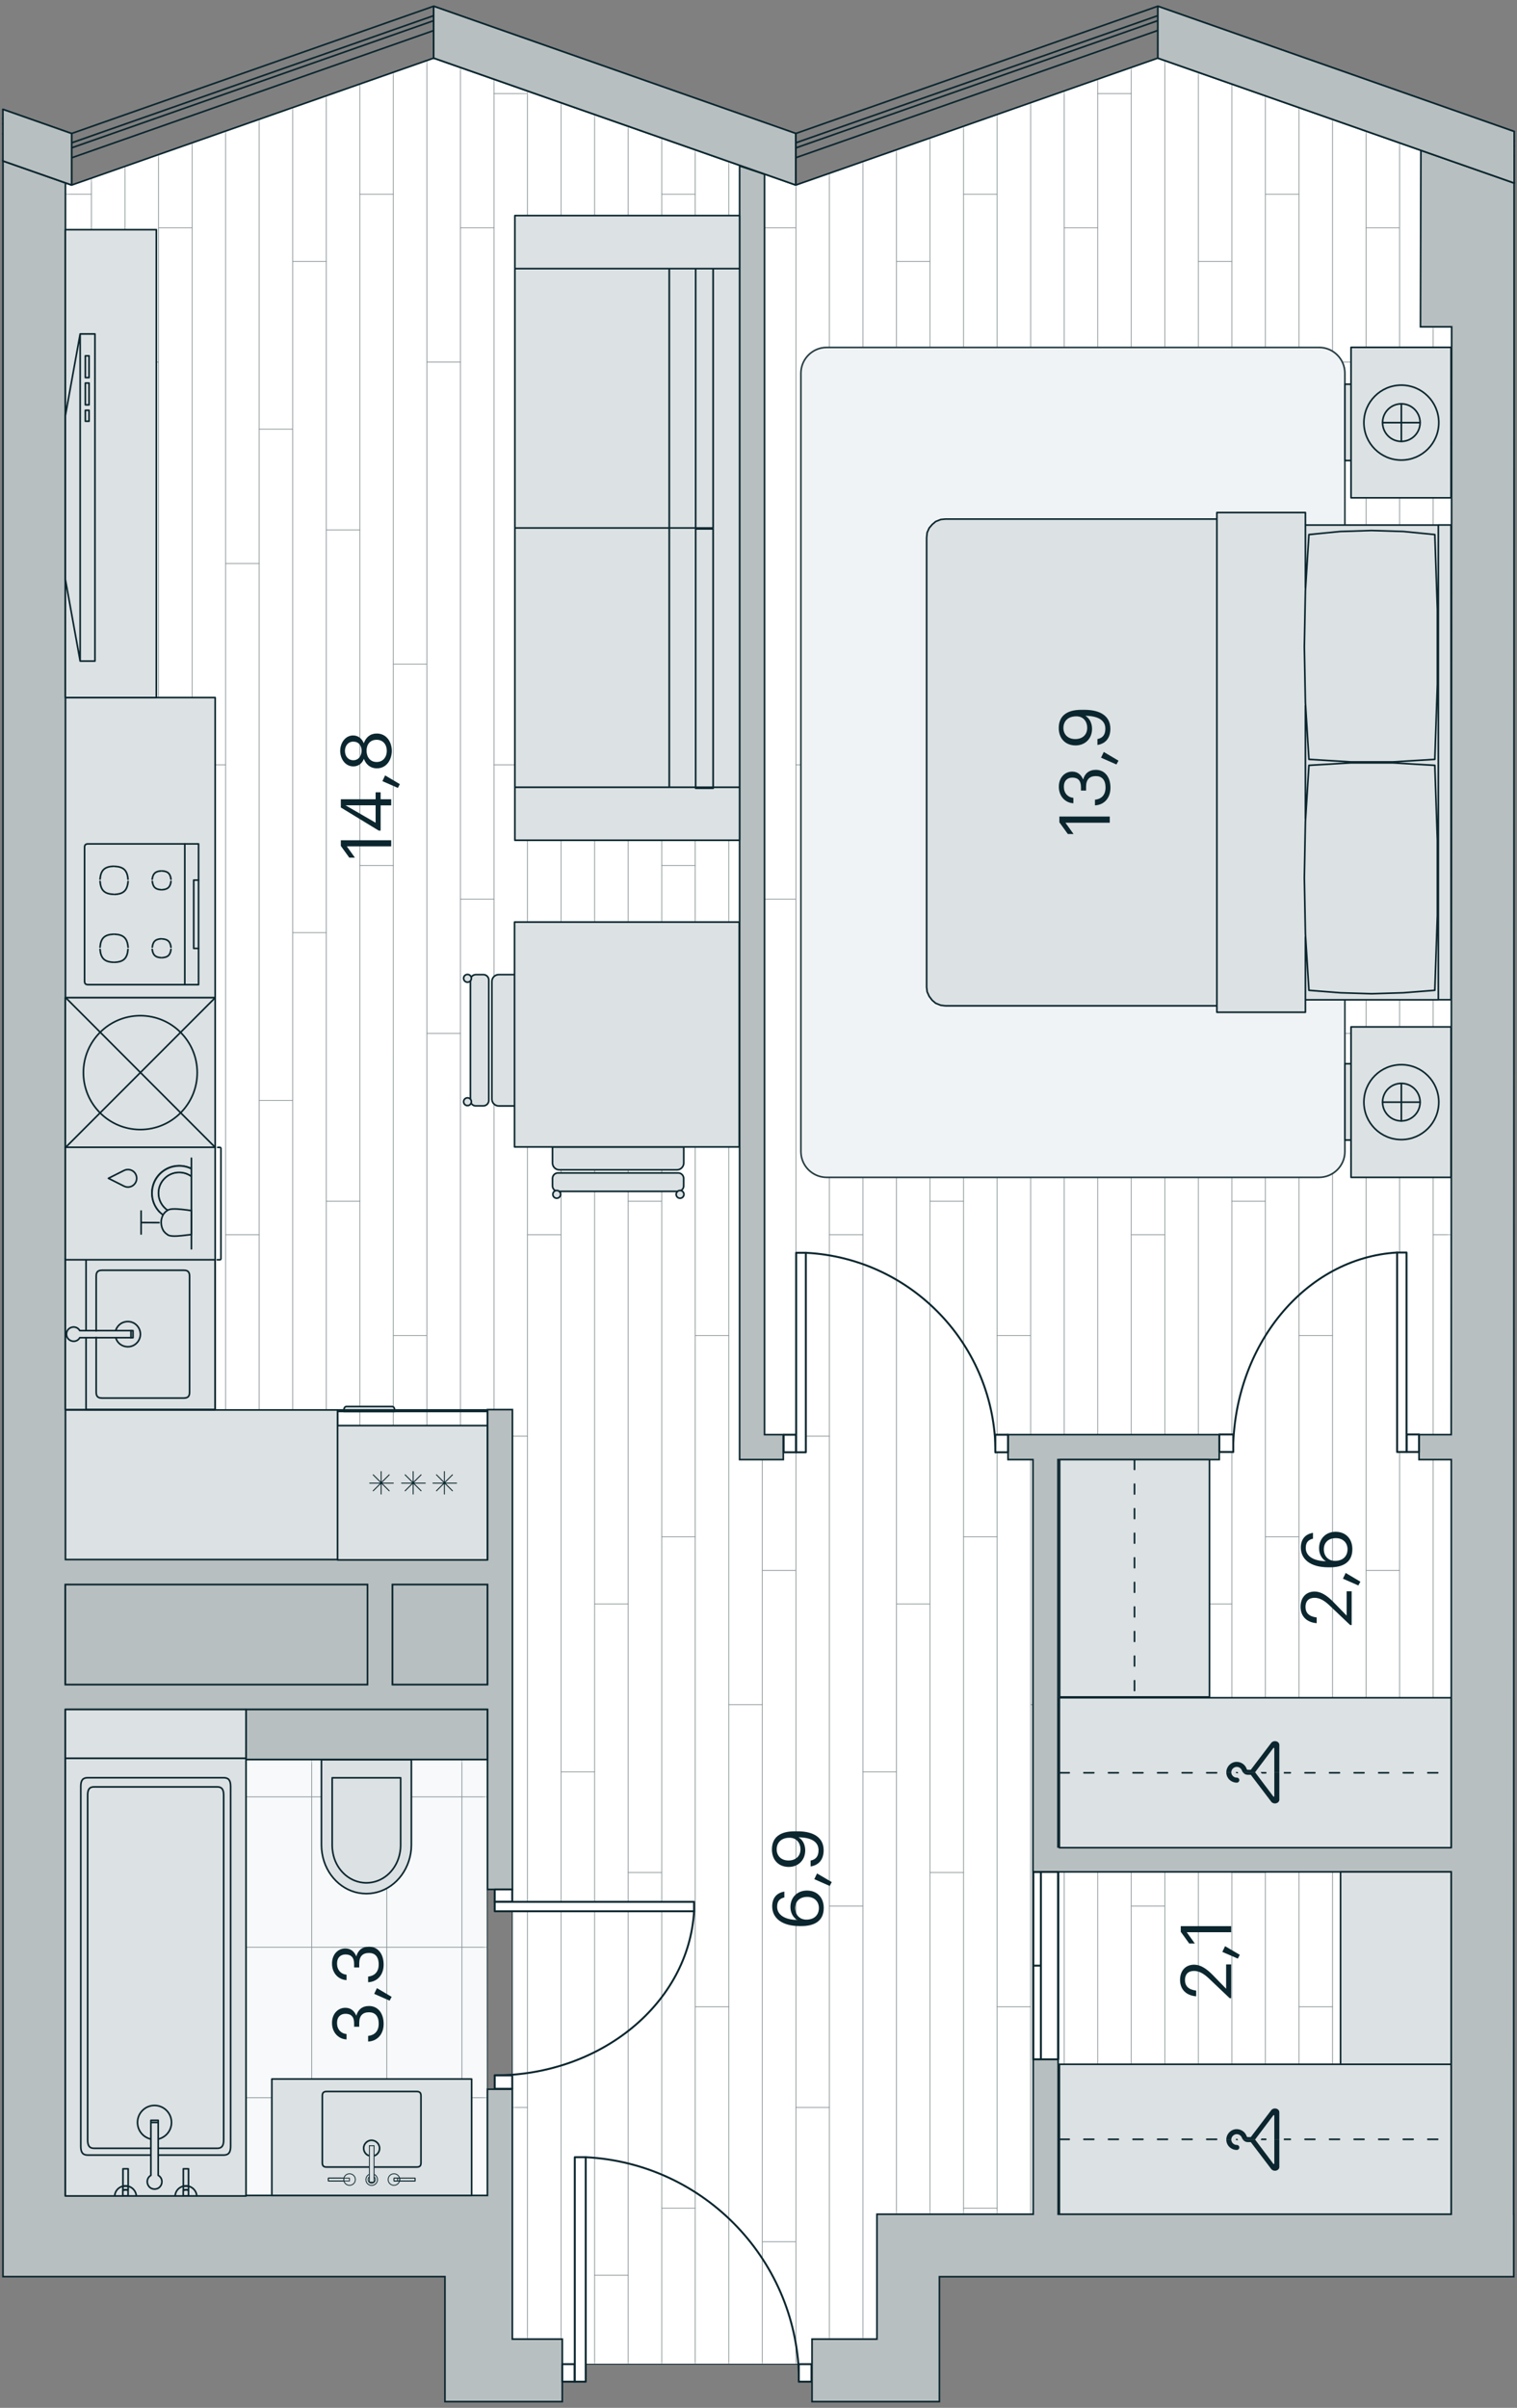 <svg width="310" height="492" viewBox="0 0 310 492" fill="none" xmlns="http://www.w3.org/2000/svg">
<rect x="0" y="0" width="310" height="492" fill="#808080" stroke="none"/>
<g clip-path="url(#clip0_149_21091)">
<path fill-rule="evenodd" clip-rule="evenodd" d="M13.356 359.571L99.546 359.571L99.6 448.601L13.356 448.601L13.356 359.571Z" fill="#F7F9FA"/>
<mask id="mask0_149_21091" style="mask-type:luminance" maskUnits="userSpaceOnUse" x="13" y="359" width="87" height="90">
<path d="M13.356 359.571L99.546 359.571L99.6 448.601L13.356 448.601L13.356 359.571Z" fill="white"/>
</mask>
<g mask="url(#mask0_149_21091)">
<path d="M48.333 518.989L48.333 265.876M63.688 518.989L63.688 265.876M32.96 518.989L32.96 265.876M17.604 518.989L17.604 265.876M2.249 518.989L2.249 265.876M94.398 518.989L94.398 265.876M109.753 518.989L109.753 265.876M79.043 518.989L79.043 265.876M131.841 428.626L-36.202 428.626M131.841 459.354L-36.202 459.354M131.841 397.881L-36.202 397.881M131.841 336.426L-36.202 336.426M131.841 367.154L-36.202 367.154M131.841 305.681L-36.202 305.681M131.841 274.954L-36.202 274.954M131.841 490.099L-36.202 490.099" stroke="#899396" stroke-width="0.157" stroke-linecap="round" stroke-linejoin="round"/>
</g>
<path d="M13.356 359.571L99.546 359.571L99.6 448.601L13.356 448.601L13.356 359.571Z" stroke="#0B262E" stroke-width="0.168" stroke-miterlimit="10" stroke-linecap="round" stroke-linejoin="round"/>
<path fill-rule="evenodd" clip-rule="evenodd" d="M296.553 452.437L179.202 452.437L179.202 477.959L165.935 477.959L165.935 483.074L114.902 483.074L114.902 477.959L104.695 477.959L104.695 318.667L13.356 318.667L13.356 37.384L14.544 37.816L88.512 11.862L162.479 37.798L236.609 11.862L290.379 30.702L290.271 66.778L296.661 66.778L296.553 452.437Z" fill="white"/>
<mask id="mask1_149_21091" style="mask-type:luminance" maskUnits="userSpaceOnUse" x="13" y="11" width="284" height="473">
<path d="M296.553 452.437L179.202 452.437L179.202 477.959L165.935 477.959L165.935 483.074L114.902 483.074L114.902 477.959L104.695 477.959L104.695 318.667L13.356 318.667L13.356 37.384L14.544 37.816L88.512 11.862L162.479 37.798L236.609 11.862L290.379 30.702L290.271 66.778L296.661 66.778L296.553 452.437Z" fill="white"/>
</mask>
<g mask="url(#mask1_149_21091)">
<path d="M11.843 -359.045L11.843 787.61M4.985 -359.045L4.985 787.61M25.542 -359.045L25.542 787.61M18.684 -359.045L18.684 787.61M46.1 -359.045L46.1 787.61M39.259 -359.045L39.26 787.61M59.817 -359.045L59.817 787.61M52.958 -359.045L52.959 787.61M32.401 -359.045L32.401 787.61M135.225 -359.045L135.225 787.61M73.534 -359.045L73.534 787.61M128.366 -359.045L128.366 787.61M66.675 -359.045L66.675 787.61M148.924 -359.045L148.924 787.61M87.233 -359.045L87.233 787.61M142.065 -359.045L142.065 787.61M80.374 -359.045L80.375 787.61M169.481 -359.045L169.481 787.61M107.791 -359.045L107.791 787.61M162.641 -359.045L162.641 787.61M100.95 -359.045L100.95 787.61M183.198 -359.045L183.198 787.61M121.508 -359.045L121.508 787.61M176.34 -359.045L176.34 787.61M114.649 -359.045L114.649 787.61M155.782 -359.045L155.782 787.61M94.092 -359.045L94.092 787.61M258.588 -359.045L258.588 787.61M196.897 -359.045L196.897 787.61M251.73 -359.045L251.73 787.61M190.039 -359.045L190.039 787.61M272.305 -359.045L272.305 787.61M210.614 -359.045L210.614 787.61M265.447 -359.045L265.447 787.61M203.756 -359.045L203.756 787.61M292.863 -359.045L292.863 787.61M231.172 -359.045L231.172 787.61M286.004 -359.045L286.004 787.61M224.313 -359.045L224.313 787.61M306.58 -359.045L306.58 787.61M244.889 -359.045L244.889 787.61M299.721 -359.045L299.721 787.61M238.03 -359.045L238.031 787.61M279.164 -359.045L279.164 787.61M217.473 -359.045L217.473 787.61" stroke="#899396" stroke-width="0.157" stroke-linecap="round" stroke-linejoin="round"/>
<path d="M52.959 362.039L59.817 362.039M25.543 348.314L32.401 348.314M39.26 430.626L46.1 430.626M18.684 410.039L25.543 410.039M46.1 389.47L52.959 389.47M4.985 382.608L11.844 382.608M4.985 464.901L-1.874 464.901M11.844 451.195L18.684 451.195M32.401 458.057L39.26 458.057M52.959 224.864L59.817 224.864M25.543 211.158L32.401 211.158M39.26 293.451L46.1 293.451M18.684 272.883L25.543 272.883M46.1 252.296L52.959 252.296M4.985 245.451L11.844 245.451M4.985 327.745L-1.874 327.745M11.844 314.02L18.684 314.02M32.401 320.883L39.26 320.883" stroke="#899396" stroke-width="0.157" stroke-linecap="round" stroke-linejoin="round"/>
<path d="M176.34 362.039L183.199 362.039M114.65 362.039L121.508 362.039M148.924 348.314L155.783 348.314M87.233 348.314L94.092 348.314M162.641 430.626L169.482 430.626M100.95 430.626L107.791 430.626M142.066 410.039L148.924 410.039M80.375 410.039L87.234 410.039M169.482 389.47L176.34 389.47M107.791 389.47L114.65 389.47M128.367 382.608L135.225 382.608M66.676 382.608L73.534 382.608M66.676 464.901L59.817 464.901M128.367 464.901L121.508 464.901M135.225 451.195L142.066 451.195M73.534 451.195L80.375 451.195M155.783 458.057L162.641 458.057M94.092 458.057L100.95 458.057M176.34 224.864L183.199 224.864M114.65 224.864L121.508 224.864M148.924 211.158L155.783 211.158M87.233 211.158L94.092 211.158M162.641 293.451L169.482 293.451M100.95 293.451L107.791 293.451M142.066 272.883L148.924 272.883M80.375 272.883L87.233 272.883M169.482 252.296L176.34 252.296M107.791 252.296L114.65 252.296M128.367 245.451L135.225 245.451M66.676 245.451L73.534 245.451M66.676 327.745L59.817 327.745M128.367 327.745L121.508 327.745M135.225 314.02L142.066 314.02M73.534 314.02L80.375 314.02M155.783 320.883L162.641 320.883M94.092 320.883L100.95 320.883" stroke="#899396" stroke-width="0.157" stroke-linecap="round" stroke-linejoin="round"/>
<path d="M299.721 362.039L306.58 362.039M238.03 362.039L244.889 362.039M272.305 348.314L279.164 348.314M210.614 348.314L217.473 348.314M286.004 430.626L292.863 430.626M224.313 430.626L231.172 430.626M265.446 410.039L272.305 410.039M203.756 410.039L210.614 410.039M292.863 389.47L299.721 389.47M231.172 389.47L238.03 389.47M251.729 382.608L258.588 382.608M190.039 382.608L196.897 382.608M190.039 464.901L183.198 464.901M251.729 464.901L244.889 464.901M258.588 451.195L265.446 451.195M196.897 451.195L203.756 451.195M279.164 458.057L286.004 458.057M217.473 458.057L224.313 458.057M299.721 224.864L306.58 224.864M238.03 224.864L244.889 224.864M272.305 211.158L279.163 211.158M210.614 211.158L217.473 211.158M286.004 293.451L292.863 293.451M224.313 293.451L231.172 293.451M265.446 272.883L272.305 272.883M203.756 272.883L210.614 272.883M292.863 252.296L299.721 252.296M231.172 252.296L238.03 252.296M251.729 245.451L258.588 245.451M190.039 245.451L196.897 245.451M190.039 327.745L183.198 327.745M251.729 327.745L244.889 327.745M258.588 314.02L265.446 314.02M196.897 314.02L203.756 314.02M279.164 320.883L286.004 320.883M217.473 320.883L224.313 320.883" stroke="#899396" stroke-width="0.157" stroke-linecap="round" stroke-linejoin="round"/>
<path d="M52.959 87.708L59.817 87.708M25.543 73.983L32.401 73.983M39.26 156.277L46.1 156.277M18.684 135.708L25.543 135.708M46.1 115.139L52.959 115.139M4.985 108.277L11.844 108.277M4.985 190.571L-1.874 190.571M11.844 176.864L18.684 176.864M32.401 183.726L39.26 183.726" stroke="#899396" stroke-width="0.157" stroke-linecap="round" stroke-linejoin="round"/>
<path d="M39.26 19.121L46.101 19.121" stroke="#899396" stroke-width="0.157" stroke-linecap="round" stroke-linejoin="round"/>
<path d="M4.985 53.414L-1.874 53.414M11.844 39.687L18.684 39.687M32.401 46.551L39.26 46.551" stroke="#899396" stroke-width="0.157" stroke-linecap="round" stroke-linejoin="round"/>
<path d="M176.34 87.708L183.199 87.708M114.65 87.708L121.508 87.708M148.924 73.983L155.783 73.983M87.233 73.983L94.092 73.983M162.641 156.277L169.482 156.277M100.95 156.277L107.791 156.277M142.066 135.708L148.924 135.708M80.375 135.708L87.234 135.708M169.482 115.139L176.34 115.139M107.791 115.139L114.65 115.139M128.367 108.277L135.225 108.277M66.676 108.277L73.534 108.277M66.676 190.571L59.817 190.571M128.367 190.571L121.508 190.571M135.225 176.864L142.066 176.864M73.534 176.864L80.375 176.864M155.783 183.726L162.641 183.726M94.092 183.726L100.95 183.726M162.641 19.121L169.482 19.121M100.95 19.121L107.791 19.121M66.676 53.414L59.817 53.414M128.367 53.414L121.508 53.414M135.225 39.69L142.066 39.69M73.534 39.69L80.375 39.69M155.783 46.552L162.641 46.552M94.092 46.552L100.95 46.552" stroke="#899396" stroke-width="0.157" stroke-linecap="round" stroke-linejoin="round"/>
<path d="M299.721 87.708L306.58 87.708M238.03 87.708L244.889 87.708M272.305 73.983L279.164 73.983M210.614 73.983L217.473 73.983M286.004 156.277L292.863 156.277M224.313 156.277L231.172 156.277M265.446 135.708L272.305 135.708M203.756 135.708L210.614 135.708M292.863 115.139L299.721 115.139M231.172 115.139L238.03 115.139M251.729 108.277L258.588 108.277M190.039 108.277L196.897 108.277M190.039 190.571L183.198 190.571M251.729 190.571L244.889 190.571M258.588 176.864L265.446 176.864M196.897 176.864L203.756 176.864M279.164 183.726L286.004 183.726M217.473 183.726L224.313 183.726M286.004 19.121L292.863 19.121M224.313 19.121L231.172 19.121M190.039 53.414L183.198 53.414M251.729 53.414L244.889 53.414M258.588 39.69L265.446 39.69M196.897 39.69L203.756 39.69M279.164 46.552L286.004 46.552M217.473 46.552L224.313 46.552" stroke="#899396" stroke-width="0.157" stroke-linecap="round" stroke-linejoin="round"/>
</g>
<path d="M296.553 452.437L179.202 452.437L179.203 477.959L165.935 477.959L165.935 483.074L114.902 483.074L114.902 477.959L104.695 477.959L104.695 318.667L13.356 318.667L13.356 37.384L14.544 37.816L88.512 11.862L162.479 37.798L236.609 11.862L290.379 30.702L290.271 66.778L296.661 66.778L296.553 452.437Z" stroke="#0B262E" stroke-width="0.168" stroke-miterlimit="10" stroke-linecap="round" stroke-linejoin="round"/>
<path fill-rule="evenodd" clip-rule="evenodd" d="M269.569 240.57L168.924 240.57C166.026 240.57 163.667 238.193 163.667 235.311L163.667 76.253C163.667 73.353 166.044 70.994 168.924 70.994L269.569 70.994C272.468 70.994 274.826 73.371 274.826 76.253L274.826 235.311C274.826 238.211 272.45 240.57 269.569 240.57Z" fill="#F0F3F5" stroke="#263D43" stroke-width="0.335" stroke-miterlimit="10" stroke-linecap="round" stroke-linejoin="round"/>
<path fill-rule="evenodd" clip-rule="evenodd" d="M13.356 318.739L13.356 288.101L68.98 288.101L68.98 318.739L13.356 318.739ZM13.356 203.862L13.356 142.534L43.976 142.534L43.976 203.862L13.356 203.862Z" fill="#DCE1E3" stroke="#0B262E" stroke-width="0.335" stroke-miterlimit="10" stroke-linecap="round" stroke-linejoin="round"/>
<path fill-rule="evenodd" clip-rule="evenodd" d="M90.924 490.729L90.924 465.189L0.611 465.189L0.611 32.881L13.374 37.366L13.374 318.667L99.619 318.667L99.619 288.03L104.713 288.03L104.713 386.066L99.619 386.066L99.619 349.304L13.356 349.304L13.356 448.601L99.601 448.601L99.601 426.897L104.695 426.897L104.695 477.959L114.902 477.959L114.902 490.729L90.924 490.729ZM151.139 293.145L151.139 33.908L156.233 35.601L156.233 293.145L160.067 293.145L160.067 298.242L151.139 298.242L151.139 293.145ZM309.317 452.437L309.407 68.886L309.407 37.384L290.361 30.702L290.271 66.779L296.644 66.779L296.554 293.145L289.983 293.145L289.983 298.242L296.572 298.242L296.572 377.384L216.196 377.384L216.196 298.242L249.156 298.242L249.156 293.145L205.989 293.145L205.989 298.242L211.083 298.242L211.083 382.481L296.554 382.481L296.554 452.437L216.232 452.437L216.232 420.791L211.137 420.791L211.137 452.437L179.203 452.437L179.203 477.959L165.936 477.959L165.936 490.729L191.966 490.729L191.966 465.207L309.335 465.207L309.335 452.437L309.317 452.437ZM75.101 344.207L75.101 323.782L13.356 323.782L13.356 344.207L75.101 344.207ZM80.213 323.782L80.213 344.207L99.601 344.207L99.601 323.782L80.213 323.782Z" fill="#B8BFC0" stroke="#0B262E" stroke-width="0.335" stroke-miterlimit="22.926"/>
<path fill-rule="evenodd" clip-rule="evenodd" d="M160.139 296.747L160.139 293.162L162.679 293.162L162.679 296.747L160.139 296.747Z" fill="white" stroke="#0B262E" stroke-width="0.396" stroke-miterlimit="10" stroke-linecap="round" stroke-linejoin="round"/>
<path d="M164.675 255.987C186.367 257.086 203.414 275.007 203.432 296.747" stroke="#0B262E" stroke-width="0.396" stroke-miterlimit="10" stroke-linecap="round" stroke-linejoin="round"/>
<path fill-rule="evenodd" clip-rule="evenodd" d="M162.695 296.748L162.695 255.988L164.675 255.988L164.675 296.748L162.695 296.748ZM203.396 296.748L203.396 293.163L205.988 293.163L205.988 296.748L203.396 296.748ZM114.901 486.659L114.901 483.075L117.44 483.075L117.44 486.659L114.901 486.659Z" fill="white" stroke="#0B262E" stroke-width="0.396" stroke-miterlimit="10" stroke-linecap="round" stroke-linejoin="round"/>
<path d="M119.672 440.784C144.1 442.027 163.271 462.182 163.289 486.659" stroke="#0B262E" stroke-width="0.396" stroke-miterlimit="10" stroke-linecap="round" stroke-linejoin="round"/>
<path fill-rule="evenodd" clip-rule="evenodd" d="M117.458 486.659L117.458 440.784L119.69 440.784L119.69 486.659L117.458 486.659ZM163.235 486.659L163.235 483.075L165.827 483.075L165.827 486.659L163.235 486.659ZM287.444 296.694L287.444 293.109L289.983 293.109L289.983 296.694L287.444 296.694Z" fill="white" stroke="#0B262E" stroke-width="0.396" stroke-miterlimit="10" stroke-linecap="round" stroke-linejoin="round"/>
<path d="M285.5 255.934C266.743 257.032 252 274.954 251.982 296.693" stroke="#0B262E" stroke-width="0.396" stroke-miterlimit="10" stroke-linecap="round" stroke-linejoin="round"/>
<path fill-rule="evenodd" clip-rule="evenodd" d="M285.5 296.694L285.5 255.934L287.426 255.934L287.426 296.694L285.5 296.694ZM249.173 296.694L249.173 293.109L252.018 293.109L252.018 296.694L249.173 296.694ZM101.094 388.605L101.094 386.066L104.677 386.066L104.677 388.605L101.094 388.605Z" fill="white" stroke="#0B262E" stroke-width="0.396" stroke-miterlimit="10" stroke-linecap="round" stroke-linejoin="round"/>
<path d="M141.831 390.533C140.733 409.301 122.822 424.052 101.094 424.07" stroke="#0B262E" stroke-width="0.396" stroke-miterlimit="10" stroke-linecap="round" stroke-linejoin="round"/>
<path fill-rule="evenodd" clip-rule="evenodd" d="M101.094 390.532L101.094 388.605L141.831 388.605L141.831 390.532L101.094 390.532ZM101.094 426.807L101.094 424.069L104.677 424.069L104.677 426.807L101.094 426.807ZM211.137 420.791L211.137 382.499L216.231 382.499L216.231 420.791L211.137 420.791Z" fill="white" stroke="#0B262E" stroke-width="0.396" stroke-miterlimit="10" stroke-linecap="round" stroke-linejoin="round"/>
<path d="M216.249 420.792L216.249 382.499" stroke="#0B262E" stroke-width="0.396" stroke-miterlimit="10" stroke-linecap="round" stroke-linejoin="round"/>
<path fill-rule="evenodd" clip-rule="evenodd" d="M211.137 401.645L211.137 382.499L212.704 382.499L212.704 401.645L211.137 401.645ZM211.137 401.645L211.137 382.499L212.704 382.499L212.704 401.645L211.137 401.645ZM211.137 420.792L211.137 401.645L212.704 401.645L212.704 420.792L211.137 420.792ZM211.137 420.792L211.137 401.645L212.704 401.645L212.704 420.792L211.137 420.792Z" fill="white"/>
<path d="M211.137 401.645L211.137 382.499L212.704 382.499L212.704 401.645M211.137 401.645L212.704 401.645M211.137 401.645L211.137 420.792L212.704 420.792L212.704 401.645" stroke="#0B262E" stroke-width="0.396" stroke-miterlimit="10" stroke-linecap="round" stroke-linejoin="round"/>
<path fill-rule="evenodd" clip-rule="evenodd" d="M13.356 344.207L13.356 323.782L75.101 323.782L75.101 344.207L13.356 344.207ZM80.213 344.207L80.213 323.782L99.6 323.782L99.6 344.207L80.213 344.207ZM50.277 359.517L50.277 349.304L99.6 349.304L99.6 359.517L50.277 359.517Z" fill="#B8BFC0" stroke="#0B262E" stroke-width="0.335" stroke-miterlimit="22.926"/>
<path fill-rule="evenodd" clip-rule="evenodd" d="M276.086 101.721L276.086 70.975L296.517 70.975L296.517 101.721L276.086 101.721ZM274.826 94.102L274.826 78.504L276.086 78.504L276.086 94.102L274.826 94.102Z" fill="#DCE1E3" stroke="#0B262E" stroke-width="0.335" stroke-miterlimit="10" stroke-linecap="round" stroke-linejoin="round"/>
<path d="M294.015 86.355C294.015 82.127 290.59 78.699 286.364 78.699C282.139 78.699 278.714 82.127 278.714 86.355C278.714 90.584 282.139 94.011 286.364 94.011C290.59 94.011 294.015 90.584 294.015 86.355Z" fill="#DCE1E3" stroke="#0B262E" stroke-width="0.335" stroke-miterlimit="10" stroke-linecap="round" stroke-linejoin="round"/>
<path d="M290.199 86.356C290.199 84.237 288.482 82.519 286.365 82.519C284.247 82.519 282.53 84.237 282.53 86.356C282.53 88.475 284.247 90.193 286.365 90.193C288.482 90.193 290.199 88.475 290.199 86.356Z" fill="#DCE1E3" stroke="#0B262E" stroke-width="0.335" stroke-miterlimit="10" stroke-linecap="round" stroke-linejoin="round"/>
<path d="M286.365 90.193L286.365 82.537M290.181 86.356L282.53 86.356" stroke="#0B262E" stroke-width="0.335" stroke-miterlimit="10" stroke-linecap="round" stroke-linejoin="round"/>
<path fill-rule="evenodd" clip-rule="evenodd" d="M276.086 240.57L276.086 209.825L296.517 209.825L296.517 240.57L276.086 240.57ZM274.826 232.952L274.826 217.354L276.086 217.354L276.086 232.952L274.826 232.952Z" fill="#DCE1E3" stroke="#0B262E" stroke-width="0.335" stroke-miterlimit="10" stroke-linecap="round" stroke-linejoin="round"/>
<path d="M294.015 225.205C294.015 220.977 290.59 217.549 286.364 217.549C282.139 217.549 278.714 220.977 278.714 225.205C278.714 229.434 282.139 232.861 286.364 232.861C290.59 232.861 294.015 229.434 294.015 225.205Z" fill="#DCE1E3" stroke="#0B262E" stroke-width="0.335" stroke-miterlimit="10" stroke-linecap="round" stroke-linejoin="round"/>
<path d="M290.199 225.206C290.199 223.087 288.482 221.369 286.365 221.369C284.247 221.369 282.53 223.087 282.53 225.206C282.53 227.326 284.247 229.043 286.365 229.043C288.482 229.043 290.199 227.326 290.199 225.206Z" fill="#DCE1E3" stroke="#0B262E" stroke-width="0.335" stroke-miterlimit="10" stroke-linecap="round" stroke-linejoin="round"/>
<path d="M286.365 229.043L286.365 221.369M290.181 225.206L282.53 225.206" stroke="#0B262E" stroke-width="0.335" stroke-miterlimit="10" stroke-linecap="round" stroke-linejoin="round"/>
<path fill-rule="evenodd" clip-rule="evenodd" d="M266.761 167.822L266.545 179.367L266.761 190.804L266.797 191.417L267.481 202.35L273.889 202.854L280.28 203.052L286.796 202.854L293.205 202.35L293.727 187.022L293.727 171.712L293.205 156.385L284.636 155.88L276.05 155.88L267.481 156.385L266.797 167.318L266.761 167.822ZM189.355 109.843L189.355 201.737L189.463 202.656L189.877 203.574L190.489 204.385L191.209 204.997L192.253 205.412L193.189 205.52L248.669 205.52L248.669 106.061L193.189 106.061L192.253 106.151L191.209 106.565L190.489 107.178L189.877 107.898L189.463 108.817L189.355 109.843ZM248.669 206.636L248.669 206.834L266.761 206.834L266.761 191.417L266.797 191.417L266.761 190.804L266.545 179.367L266.761 167.822L266.797 167.318L266.761 167.318L266.761 144.137L266.797 144.137L266.761 143.633L266.545 132.195L266.761 120.668L266.797 120.146L266.761 120.146L266.761 104.728L248.669 104.728L248.669 206.33L248.669 206.636ZM266.761 120.668L266.545 132.195L266.761 143.633L266.797 144.137L267.481 155.16L276.05 155.682L284.636 155.682L293.205 155.16L293.727 139.85L293.727 124.541L293.205 109.231L286.796 108.601L280.28 108.403L273.889 108.601L267.481 109.231L266.797 120.146L266.761 120.668ZM266.761 203.971L266.761 204.295L293.925 204.295L293.925 107.286L266.761 107.286L266.761 120.146L266.797 120.146L267.481 109.231L273.889 108.601L280.28 108.403L286.796 108.601L293.205 109.231L293.727 124.541L293.727 139.85L293.205 155.16L284.636 155.682L276.05 155.682L267.481 155.16L266.797 144.137L266.761 144.137L266.761 167.318L266.797 167.318L267.481 156.385L276.05 155.88L284.636 155.88L293.205 156.385L293.727 171.712L293.727 187.022L293.205 202.35L286.796 202.854L280.28 203.052L273.889 202.854L267.481 202.35L266.797 191.417L266.761 191.417L266.761 202.962L266.761 203.971ZM293.925 204.277L293.925 107.268L296.517 107.268L296.517 204.277L293.925 204.277Z" fill="#DCE1E3"/>
<path d="M266.797 191.417L266.761 190.804L266.545 179.367L266.761 167.822L266.797 167.318M266.797 191.417L267.481 202.35L273.889 202.854L280.28 203.052L286.796 202.854L293.205 202.35L293.727 187.022L293.727 171.712L293.205 156.385L284.636 155.88L276.05 155.88L267.481 156.385L266.797 167.318M266.797 191.417L266.761 191.417M266.797 167.318L266.761 167.318L266.761 144.137L266.797 144.137M266.761 191.417L266.761 206.834L248.669 206.834L248.669 206.636L248.669 206.33L248.669 104.728L266.761 104.728L266.761 120.146M266.761 191.417L266.761 202.962L266.761 203.971L266.761 204.295L293.925 204.295L293.925 107.286L266.761 107.286L266.761 120.146M266.797 144.137L266.761 143.633L266.545 132.195L266.761 120.668L266.797 120.146M266.797 144.137L267.481 155.16L276.05 155.682L284.636 155.682L293.205 155.16L293.727 139.85L293.727 124.541L293.205 109.231L286.796 108.601L280.28 108.403L273.889 108.601L267.481 109.231L266.797 120.146M266.797 120.146L266.761 120.146M189.355 109.843L189.355 201.737L189.463 202.656L189.877 203.574L190.489 204.385L191.209 204.997L192.253 205.412L193.189 205.52L248.669 205.52L248.669 106.061L193.189 106.061L192.253 106.151L191.209 106.565L190.489 107.178L189.877 107.898L189.463 108.817L189.355 109.843ZM293.925 204.277L293.925 107.268L296.517 107.268L296.517 204.277L293.925 204.277Z" stroke="#0B262E" stroke-width="0.335" stroke-miterlimit="10" stroke-linecap="round" stroke-linejoin="round"/>
<path fill-rule="evenodd" clip-rule="evenodd" d="M216.537 346.747L216.537 298.243L247.157 298.243L247.157 346.747L216.537 346.747Z" fill="#DCE1E3" stroke="#0B262E" stroke-width="0.335" stroke-miterlimit="10" stroke-linecap="round" stroke-linejoin="round"/>
<path d="M231.838 298.243L231.838 346.747" stroke="#0B262E" stroke-width="0.335" stroke-miterlimit="10" stroke-linecap="round" stroke-linejoin="round" stroke-dasharray="2.01 3.01"/>
<path fill-rule="evenodd" clip-rule="evenodd" d="M216.483 377.546L216.483 346.909L296.553 346.909L296.553 377.546L216.483 377.546Z" fill="#DCE1E3" stroke="#0B262E" stroke-width="0.335" stroke-miterlimit="10" stroke-linecap="round" stroke-linejoin="round"/>
<path d="M216.483 362.237L296.553 362.237" stroke="#0B262E" stroke-width="0.335" stroke-miterlimit="10" stroke-linecap="round" stroke-linejoin="round" stroke-dasharray="2.01 3.01"/>
<path fill-rule="evenodd" clip-rule="evenodd" d="M216.483 452.438L216.483 421.8L296.553 421.8L296.553 452.437L216.483 452.438Z" fill="#DCE1E3" stroke="#0B262E" stroke-width="0.335" stroke-miterlimit="10" stroke-linecap="round" stroke-linejoin="round"/>
<path d="M216.483 437.128L296.553 437.128" stroke="#0B262E" stroke-width="0.335" stroke-miterlimit="10" stroke-linecap="round" stroke-linejoin="round" stroke-dasharray="2.01 3.01"/>
<path fill-rule="evenodd" clip-rule="evenodd" d="M84.047 359.571L65.686 359.571L65.686 377.006L65.722 377.853L65.83 378.717C66.532 383.13 69.934 386.534 74.074 386.895L74.866 386.931L75.676 386.895C79.817 386.498 83.165 383.148 83.921 378.717L84.029 377.871L84.065 377.006L84.065 359.571L84.047 359.571Z" fill="#DCE1E3" stroke="#0B262E" stroke-width="0.335" stroke-miterlimit="10" stroke-linecap="round" stroke-linejoin="round"/>
<path d="M81.833 363.263L67.882 363.263L67.882 377.168L67.918 377.817L68.008 378.483C68.548 381.833 71.122 384.409 74.272 384.697L74.866 384.733L75.478 384.697C78.629 384.409 81.167 381.851 81.743 378.483L81.833 377.835L81.869 377.186L81.869 363.263L81.833 363.263Z" stroke="#0B262E" stroke-width="0.335" stroke-miterlimit="10" stroke-linecap="round" stroke-linejoin="round"/>
<path fill-rule="evenodd" clip-rule="evenodd" d="M13.356 234.5L13.356 203.863L43.976 203.863L43.976 234.5L13.356 234.5Z" fill="#DCE1E3" stroke="#0B262E" stroke-width="0.335" stroke-miterlimit="10" stroke-linecap="round" stroke-linejoin="round"/>
<path d="M40.304 219.171C40.304 212.745 35.098 207.536 28.675 207.536C22.253 207.536 17.046 212.745 17.046 219.171C17.046 225.597 22.253 230.807 28.675 230.807C35.098 230.807 40.304 225.597 40.304 219.171Z" fill="#DCE1E3" stroke="#0B262E" stroke-width="0.335" stroke-miterlimit="10" stroke-linecap="round" stroke-linejoin="round"/>
<path d="M43.976 203.863L13.356 234.5M13.428 203.863L43.904 234.374" stroke="#0B262E" stroke-width="0.335" stroke-miterlimit="10" stroke-linecap="round" stroke-linejoin="round"/>
<path fill-rule="evenodd" clip-rule="evenodd" d="M145.72 160.852L105.217 160.852L105.217 171.695L151.138 171.695L151.138 160.852L145.72 160.852ZM145.72 54.891L145.72 160.87L151.138 160.87L151.138 54.891L145.72 54.891ZM105.217 44.048L105.217 54.891L151.138 54.891L151.138 44.048L105.217 44.048ZM145.738 54.891L145.738 107.881L142.156 107.881L142.156 54.891L143.56 54.891L145.738 54.891ZM136.755 160.87L136.755 107.881L142.156 107.881L142.156 160.87L136.755 160.87ZM105.217 160.87L105.217 107.881L136.773 107.881L136.773 160.87L105.217 160.87ZM105.217 107.881L105.217 54.891L136.773 54.891L136.773 107.881L105.217 107.881ZM142.156 54.891L142.156 107.881L136.755 107.881L136.755 54.891L138.897 54.891L142.156 54.891ZM145.738 108.079L145.738 161.068L142.156 161.068L142.156 108.079L143.56 108.079L145.738 108.079Z" fill="#DCE1E3"/>
<path d="M151.138 54.891L151.138 160.87L145.72 160.87L145.72 54.891L151.138 54.891ZM151.138 54.891L105.217 54.891M151.138 54.891L151.138 44.048L105.217 44.048L105.217 54.891M105.217 54.891L105.217 107.881M105.217 54.891L136.773 54.891L136.773 107.881M142.156 107.881L145.738 107.881L145.738 54.891L143.56 54.891L142.156 54.891M142.156 107.881L142.156 54.891M142.156 107.881L136.755 107.881M142.156 107.881L142.156 160.87L136.755 160.87L136.755 107.881M142.156 54.891L138.897 54.891L136.755 54.891L136.755 107.881M105.217 107.881L105.217 160.87L136.773 160.87L136.773 107.881M105.217 107.881L136.773 107.881M145.72 160.852L105.217 160.852L105.217 171.695L151.138 171.695L151.138 160.852L145.72 160.852ZM145.738 108.079L145.738 161.068L142.156 161.068L142.156 108.079L143.56 108.079L145.738 108.079Z" stroke="#0B262E" stroke-width="0.335" stroke-miterlimit="10" stroke-linecap="round" stroke-linejoin="round"/>
<path fill-rule="evenodd" clip-rule="evenodd" d="M40.574 201.197L40.574 172.433L18 172.433C17.496 172.433 17.28 172.649 17.28 173.153L17.28 200.476C17.28 200.981 17.496 201.197 18 201.197L40.574 201.197Z" fill="#DCE1E3" stroke="#0B262E" stroke-width="0.335" stroke-miterlimit="10" stroke-linecap="round" stroke-linejoin="round"/>
<path d="M31.123 180.106C31.267 181.258 31.753 181.727 32.923 181.799M32.905 177.962C31.753 178.034 31.249 178.503 31.105 179.655M33.139 181.799C34.291 181.727 34.795 181.258 34.939 180.106M34.939 179.655C34.795 178.503 34.309 178.034 33.139 177.962M20.448 180.106C20.592 181.925 21.366 182.663 23.184 182.735M23.184 177.008C21.366 177.08 20.592 177.818 20.448 179.637M26.155 179.655C26.011 177.836 25.237 177.098 23.401 177.026M31.123 193.524C31.267 192.371 31.753 191.903 32.923 191.831M32.905 195.685C31.753 195.613 31.249 195.145 31.105 193.992M33.139 191.849C34.291 191.921 34.795 192.389 34.939 193.542M34.939 193.992C34.795 195.145 34.309 195.613 33.139 195.685M20.448 193.524C20.592 191.705 21.366 190.966 23.184 190.894M23.184 196.622C21.366 196.55 20.592 195.811 20.448 193.992M23.419 190.894C25.237 190.966 26.011 191.705 26.173 193.542M26.155 193.992C26.011 195.811 25.237 196.568 23.401 196.622M40.574 193.794L39.584 193.794L39.584 179.835L40.574 179.835M37.766 201.197L37.766 172.451M23.419 182.753C25.237 182.681 26.011 181.943 26.173 180.124" stroke="#0B262E" stroke-width="0.335" stroke-miterlimit="10" stroke-linecap="round" stroke-linejoin="round"/>
<path fill-rule="evenodd" clip-rule="evenodd" d="M13.356 288.03L13.356 257.176L43.976 257.176L43.976 288.03L13.356 288.03Z" fill="#DCE1E3" stroke="#0B262E" stroke-width="0.335" stroke-miterlimit="10" stroke-linecap="round" stroke-linejoin="round"/>
<path d="M19.656 271.946L19.656 260.743C19.656 260.184 19.818 259.842 20.16 259.68C20.34 259.59 20.556 259.554 20.844 259.554L37.55 259.554C37.964 259.554 38.252 259.626 38.45 259.824C38.648 260.022 38.738 260.31 38.738 260.761L38.738 284.482C38.738 284.914 38.648 285.22 38.45 285.4C38.252 285.58 37.964 285.67 37.55 285.67L20.844 285.67C20.556 285.67 20.34 285.634 20.16 285.544C19.818 285.382 19.656 285.04 19.656 284.482L19.656 273.278M17.586 271.892L17.586 257.194L43.976 257.194L43.976 288.03L17.586 288.03L17.586 273.333M23.635 271.892C23.851 271.171 24.355 270.595 24.985 270.289C25.327 270.127 25.705 270.036 26.101 270.036M26.119 270.036C26.839 270.036 27.433 270.307 27.883 270.739C28.765 271.585 29.017 273.026 28.171 274.161L27.883 274.485C27.073 275.26 25.921 275.368 25.003 274.936C24.373 274.647 23.869 274.089 23.653 273.333M26.767 273.333L16.308 273.333C15.57 274.629 13.59 274.089 13.59 272.612C13.59 271.117 15.552 270.595 16.308 271.892L26.767 271.892" stroke="#0B262E" stroke-width="0.335" stroke-miterlimit="10" stroke-linecap="round" stroke-linejoin="round"/>
<path fill-rule="evenodd" clip-rule="evenodd" d="M26.767 273.333L26.767 271.892L27.181 271.892L27.181 273.333L26.767 273.333Z" fill="#DCE1E3" stroke="#0B262E" stroke-width="0.335" stroke-miterlimit="10" stroke-linecap="round" stroke-linejoin="round"/>
<path fill-rule="evenodd" clip-rule="evenodd" d="M13.356 359.265L13.356 349.303L50.277 349.303L50.277 359.265L13.356 359.265Z" fill="#DCE1E3" stroke="#0B262E" stroke-width="0.335" stroke-miterlimit="10" stroke-linecap="round" stroke-linejoin="round"/>
<path fill-rule="evenodd" clip-rule="evenodd" d="M112.904 234.354L139.726 234.354L139.726 237.633C139.726 238.408 139.096 239.038 138.322 239.038L114.308 239.038C113.534 239.038 112.904 238.408 112.904 237.633L112.904 234.354ZM114.02 243.434L138.592 243.434C139.204 243.434 139.708 242.929 139.708 242.317L139.708 240.786C139.708 240.173 139.204 239.669 138.592 239.669L114.02 239.669C113.408 239.669 112.904 240.173 112.904 240.786L112.904 242.317C112.904 242.929 113.408 243.434 114.02 243.434Z" fill="#DCE1E3" stroke="#0B262E" stroke-width="0.335" stroke-miterlimit="10" stroke-linecap="round" stroke-linejoin="round"/>
<path d="M114.561 244.046C114.561 243.608 114.206 243.254 113.768 243.254C113.33 243.254 112.976 243.608 112.976 244.046C112.976 244.484 113.33 244.839 113.768 244.839C114.206 244.839 114.561 244.484 114.561 244.046Z" fill="#DCE1E3" stroke="#0B262E" stroke-width="0.335" stroke-miterlimit="10" stroke-linecap="round" stroke-linejoin="round"/>
<path d="M139.763 244.046C139.763 243.608 139.408 243.254 138.97 243.254C138.532 243.254 138.177 243.608 138.177 244.046C138.177 244.484 138.532 244.839 138.97 244.839C139.408 244.839 139.763 244.484 139.763 244.046Z" fill="#DCE1E3" stroke="#0B262E" stroke-width="0.335" stroke-miterlimit="10" stroke-linecap="round" stroke-linejoin="round"/>
<path fill-rule="evenodd" clip-rule="evenodd" d="M105.199 225.981L105.199 199.144L101.922 199.144C101.148 199.144 100.518 199.774 100.518 200.549L100.518 224.576C100.518 225.351 101.148 225.981 101.922 225.981L105.199 225.981ZM96.126 224.846L96.126 200.261C96.126 199.648 96.63 199.144 97.242 199.144L98.772 199.144C99.384 199.144 99.888 199.648 99.888 200.261L99.888 224.846C99.888 225.459 99.384 225.963 98.772 225.963L97.242 225.963C96.63 225.981 96.126 225.477 96.126 224.846Z" fill="#DCE1E3" stroke="#0B262E" stroke-width="0.335" stroke-miterlimit="10" stroke-linecap="round" stroke-linejoin="round"/>
<path d="M96.326 225.116C96.326 224.678 95.971 224.323 95.533 224.323C95.095 224.323 94.74 224.678 94.74 225.116C94.74 225.554 95.095 225.909 95.533 225.909C95.971 225.909 96.326 225.554 96.326 225.116Z" fill="#DCE1E3" stroke="#0B262E" stroke-width="0.335" stroke-miterlimit="10" stroke-linecap="round" stroke-linejoin="round"/>
<path d="M96.326 199.9C96.326 199.462 95.971 199.108 95.533 199.108C95.095 199.108 94.74 199.462 94.74 199.9C94.74 200.338 95.095 200.693 95.533 200.693C95.971 200.693 96.326 200.338 96.326 199.9Z" fill="#DCE1E3" stroke="#0B262E" stroke-width="0.335" stroke-miterlimit="10" stroke-linecap="round" stroke-linejoin="round"/>
<path fill-rule="evenodd" clip-rule="evenodd" d="M105.145 234.356L105.145 188.409L151.066 188.409L151.066 234.356L105.145 234.356Z" fill="#DCE1E3" stroke="#0B262E" stroke-width="0.335" stroke-miterlimit="10" stroke-linecap="round" stroke-linejoin="round"/>
<path fill-rule="evenodd" clip-rule="evenodd" d="M13.356 142.534L13.356 46.929L31.951 46.929L31.951 142.534L13.356 142.534Z" fill="#DCE1E3" stroke="#0B262E" stroke-width="0.335" stroke-miterlimit="10" stroke-linecap="round" stroke-linejoin="round"/>
<path fill-rule="evenodd" clip-rule="evenodd" d="M19.404 135.078L16.38 135.078L13.356 118.381L13.356 84.952L16.38 68.85L16.38 68.238L19.404 68.238L19.404 135.078Z" fill="#DCE1E3"/>
<path d="M16.38 68.238L19.404 68.238L19.404 135.078L16.38 135.078M16.38 68.238L13.356 84.952L13.356 118.381L16.38 135.078M16.38 68.238L16.38 135.078M18.198 72.704L18.198 77.153L17.442 77.153L17.442 72.704L18.198 72.704ZM18.198 78.27L18.198 82.719L17.442 82.719L17.442 78.27L18.198 78.27ZM18.198 83.835L18.198 86.069L17.442 86.069L17.442 83.835L18.198 83.835Z" stroke="#0B262E" stroke-width="0.335" stroke-miterlimit="10" stroke-linecap="round" stroke-linejoin="round"/>
<path d="M260.208 442.135L256.518 437.235L256.518 437.127L260.208 432.227C260.262 432.155 260.406 432.191 260.406 432.281L260.406 442.099C260.406 442.171 260.262 442.207 260.208 442.135ZM259.776 431.182L255.6 436.676L254.97 436.676C254.88 436.676 254.808 436.622 254.772 436.532C254.628 436.1 254.357 435.722 253.997 435.469C253.619 435.199 253.169 435.055 252.701 435.055C252.143 435.055 251.621 435.289 251.225 435.686C250.829 436.082 250.613 436.604 250.595 437.163C250.595 437.739 250.811 438.28 251.207 438.694C251.603 439.108 252.143 439.324 252.737 439.324C253.025 439.324 253.259 439.09 253.259 438.802C253.259 438.514 253.025 438.298 252.737 438.298C252.431 438.298 252.161 438.171 251.945 437.973C251.729 437.757 251.621 437.469 251.621 437.181C251.621 436.586 252.125 436.1 252.719 436.082C253.205 436.082 253.637 436.388 253.799 436.856C253.961 437.361 254.43 437.721 254.97 437.721L255.6 437.721L259.776 443.215C259.992 443.504 260.406 443.63 260.784 443.54C261.162 443.45 261.432 443.143 261.432 442.801L261.432 431.632C261.432 431.29 261.18 430.984 260.784 430.894C260.406 430.75 259.992 430.876 259.776 431.182Z" stroke="#DCE1E3" stroke-width="1.843" stroke-linecap="round" stroke-linejoin="round"/>
<path fill-rule="evenodd" clip-rule="evenodd" d="M256.5 437.181L256.518 437.127L260.208 432.227C260.262 432.155 260.406 432.191 260.406 432.281L260.406 437.181L261.432 437.181L261.432 431.596C261.432 431.254 261.18 430.948 260.784 430.858C260.406 430.768 259.992 430.894 259.776 431.182L255.6 436.676L254.97 436.676C254.88 436.676 254.808 436.622 254.772 436.532C254.628 436.1 254.357 435.722 253.997 435.469C253.619 435.199 253.169 435.055 252.701 435.055C252.143 435.055 251.621 435.289 251.225 435.685C250.829 436.082 250.613 436.604 250.595 437.163L250.595 437.199L251.621 437.199L251.621 437.181C251.621 436.586 252.125 436.1 252.719 436.082C253.205 436.082 253.637 436.388 253.799 436.856L253.979 437.199L256.5 437.199L256.5 437.181ZM260.208 442.135L256.518 437.235L256.5 437.181L253.979 437.181C254.213 437.505 254.574 437.703 254.97 437.703L255.6 437.703L259.776 443.197C259.992 443.486 260.406 443.612 260.784 443.522C261.162 443.432 261.432 443.125 261.432 442.783L261.432 437.199L260.406 437.199L260.406 442.099C260.406 442.171 260.262 442.207 260.208 442.135ZM250.595 437.181L251.621 437.181C251.621 437.469 251.729 437.757 251.945 437.955C252.161 438.171 252.431 438.28 252.737 438.28C253.025 438.28 253.259 438.514 253.259 438.784C253.259 439.072 253.025 439.306 252.737 439.306C252.161 439.306 251.621 439.072 251.207 438.676C250.811 438.28 250.595 437.739 250.595 437.181Z" fill="#0B262E"/>
<path d="M260.208 367.082L256.518 362.182L256.518 362.074L260.208 357.174C260.262 357.102 260.406 357.138 260.406 357.228L260.406 367.046C260.406 367.118 260.262 367.154 260.208 367.082ZM259.776 356.129L255.6 361.624L254.97 361.624C254.88 361.624 254.808 361.57 254.772 361.479C254.628 361.047 254.357 360.669 253.997 360.417C253.619 360.146 253.169 360.002 252.701 360.002C252.143 360.002 251.621 360.236 251.225 360.633C250.829 361.029 250.613 361.552 250.595 362.11C250.595 362.686 250.811 363.227 251.207 363.641C251.603 364.055 252.143 364.272 252.737 364.272C253.025 364.272 253.259 364.037 253.259 363.749C253.259 363.461 253.025 363.245 252.737 363.245C252.431 363.245 252.161 363.119 251.945 362.921C251.729 362.704 251.621 362.416 251.621 362.128C251.621 361.534 252.125 361.047 252.719 361.029C253.205 361.029 253.637 361.335 253.799 361.804C253.961 362.308 254.43 362.668 254.97 362.668L255.6 362.668L259.776 368.163C259.992 368.451 260.406 368.577 260.784 368.487C261.162 368.397 261.432 368.091 261.432 367.748L261.432 356.58C261.432 356.237 261.18 355.931 260.784 355.841C260.406 355.697 259.992 355.841 259.776 356.129Z" stroke="#DCE1E3" stroke-width="1.843" stroke-linecap="round" stroke-linejoin="round"/>
<path fill-rule="evenodd" clip-rule="evenodd" d="M256.5 362.128L256.518 362.074L260.208 357.174C260.262 357.102 260.406 357.138 260.406 357.228L260.406 362.128L261.432 362.128L261.432 356.544C261.432 356.201 261.18 355.895 260.784 355.805C260.406 355.715 259.992 355.841 259.776 356.129L255.6 361.624L254.97 361.624C254.88 361.624 254.808 361.569 254.772 361.479C254.628 361.047 254.357 360.669 253.997 360.417C253.619 360.146 253.169 360.002 252.701 360.002C252.143 360.002 251.621 360.236 251.225 360.633C250.829 361.029 250.613 361.551 250.595 362.11L250.595 362.146L251.621 362.146L251.621 362.128C251.621 361.533 252.125 361.047 252.719 361.029C253.205 361.029 253.637 361.335 253.799 361.804L253.979 362.146L256.5 362.146L256.5 362.128ZM260.208 367.082L256.518 362.182L256.5 362.128L253.979 362.128C254.213 362.452 254.574 362.65 254.97 362.65L255.6 362.65L259.776 368.145C259.992 368.433 260.406 368.559 260.784 368.469C261.162 368.379 261.432 368.073 261.432 367.73L261.432 362.146L260.406 362.146L260.406 367.046C260.406 367.118 260.262 367.154 260.208 367.082ZM250.595 362.128L251.621 362.128C251.621 362.416 251.729 362.704 251.945 362.903C252.161 363.119 252.431 363.227 252.737 363.227C253.025 363.227 253.259 363.461 253.259 363.731C253.259 364.019 253.025 364.254 252.737 364.254C252.161 364.254 251.621 364.019 251.207 363.623C250.811 363.227 250.595 362.686 250.595 362.128Z" fill="#0B262E"/>
<path fill-rule="evenodd" clip-rule="evenodd" d="M273.943 421.8L273.943 382.482L296.553 382.482L296.553 421.8L273.943 421.8Z" fill="#DCE1E3" stroke="#0B262E" stroke-width="0.335" stroke-miterlimit="10" stroke-linecap="round" stroke-linejoin="round"/>
<path fill-rule="evenodd" clip-rule="evenodd" d="M68.98 318.739L68.98 288.101L99.6 288.101L99.6 318.739L68.98 318.739ZM68.98 291.289L68.98 288.408L99.6 288.408L99.6 291.289L68.98 291.289ZM70.24 288.426L80.681 288.426C80.681 287.813 80.501 287.399 80.141 287.399L70.78 287.399C70.42 287.399 70.24 287.813 70.24 288.426Z" fill="#DCE1E3" stroke="#0B262E" stroke-width="0.335" stroke-miterlimit="10" stroke-linecap="round" stroke-linejoin="round"/>
<path d="M90.815 300.691L90.815 305.284M89.195 301.357L92.454 304.618M89.195 304.618L92.454 301.357M88.475 303.05L93.3 303.05M84.425 300.691L84.425 305.284M82.787 301.357L86.045 304.618M82.787 304.618L86.045 301.357M82.067 303.05L86.909 303.05M77.891 300.691L77.891 305.284M76.27 301.357L79.529 304.618M76.27 304.618L79.529 301.357M75.55 303.05L80.375 303.05" stroke="#0B262E" stroke-width="0.191" stroke-miterlimit="22.926" stroke-linecap="round" stroke-linejoin="round"/>
<path d="M44.391 257.411L44.967 257.411C45.057 257.393 45.129 257.321 45.147 257.231L45.147 234.626C45.129 234.536 45.057 234.464 44.967 234.446L44.481 234.446" stroke="#0B262E" stroke-width="0.335" stroke-miterlimit="10" stroke-linecap="round" stroke-linejoin="round"/>
<path fill-rule="evenodd" clip-rule="evenodd" d="M13.356 257.411L13.356 234.428L43.976 234.428L43.976 257.411L13.356 257.411Z" fill="#DCE1E3" stroke="#0B262E" stroke-width="0.335" stroke-miterlimit="10" stroke-linecap="round" stroke-linejoin="round"/>
<path d="M39.08 240.371C37.712 239.38 35.875 239.308 34.435 240.172C32.995 241.055 32.203 242.712 32.437 244.388C32.581 245.342 33.031 246.189 33.697 246.838M39.08 238.731C37.208 237.813 34.975 238.011 33.301 239.236C31.609 240.461 30.763 242.532 31.069 244.604C31.249 245.829 31.825 246.928 32.653 247.756" stroke="#0B262E" stroke-width="0.257" stroke-miterlimit="22.926" stroke-linejoin="bevel"/>
<path d="M32.491 249.828L28.837 249.81L28.837 252.151L28.837 247.45M39.116 252.259L39.116 247.36C38.864 247.342 38.576 247.306 38.288 247.252C36.974 247.089 35.263 246.873 34.489 247.179L34.327 247.252L34.273 247.288L34.183 247.342L33.805 247.63L33.481 247.99L33.445 248.044C33.283 248.278 33.175 248.531 33.085 248.801C32.995 249.089 32.941 249.377 32.941 249.683L32.941 249.9C32.959 250.206 32.995 250.494 33.085 250.782C33.175 251.053 33.283 251.305 33.427 251.521L33.445 251.539L33.481 251.593L33.805 251.953L34.183 252.241L34.273 252.296L34.273 252.314L34.327 252.35L34.489 252.422C35.281 252.728 36.992 252.512 38.306 252.35L39.116 252.259Z" stroke="#0B262E" stroke-width="0.335" stroke-miterlimit="22.926" stroke-linecap="round" stroke-linejoin="round"/>
<path fill-rule="evenodd" clip-rule="evenodd" d="M25.344 242.371L22.158 240.768L25.344 239.164C26.101 238.786 27.019 238.984 27.541 239.633C28.063 240.299 28.063 241.236 27.541 241.884C27.019 242.551 26.101 242.749 25.344 242.371Z" fill="#DCE1E3" stroke="#0B262E" stroke-width="0.335" stroke-miterlimit="10" stroke-linecap="round" stroke-linejoin="round"/>
<path d="M34.238 247.288C33.121 246.531 32.383 245.235 32.383 243.794C32.383 241.452 34.274 239.561 36.614 239.561C37.55 239.561 38.414 239.867 39.116 240.371M33.266 248.224C31.933 247.216 31.069 245.613 31.069 243.794C31.069 240.714 33.553 238.228 36.632 238.228C37.532 238.228 38.378 238.444 39.116 238.822M39.116 236.661L39.116 255.177" stroke="#0B262E" stroke-width="0.335" stroke-miterlimit="22.926" stroke-linecap="round" stroke-linejoin="round"/>
<path fill-rule="evenodd" clip-rule="evenodd" d="M55.551 448.601L55.551 424.808L96.378 424.808L96.378 448.601L55.551 448.601Z" fill="#DCE1E3" stroke="#0B262E" stroke-width="0.335" stroke-miterlimit="10" stroke-linecap="round" stroke-linejoin="round"/>
<path fill-rule="evenodd" clip-rule="evenodd" d="M84.839 445.647L81.671 445.647L81.707 445.376L81.671 445.088L84.839 445.088L84.839 445.647ZM84.839 445.647L81.671 445.647L81.707 445.376L81.671 445.088L84.839 445.088L84.839 445.647ZM81.653 445.07L81.689 445.358L81.653 445.629L81.203 445.629L81.257 445.358L81.239 445.214L81.203 445.07L81.653 445.07ZM81.653 445.07L81.689 445.358L81.653 445.629L81.203 445.629L81.257 445.358L81.239 445.214L81.203 445.07L81.653 445.07ZM81.239 445.214L81.257 445.358L81.203 445.647L80.519 445.647L80.519 445.07L81.203 445.07L81.239 445.214ZM71.41 445.07L71.41 445.647L70.726 445.647L70.672 445.376L70.69 445.232L70.744 445.088L71.41 445.088L71.41 445.07ZM71.41 445.07L71.41 445.647L70.726 445.647L70.672 445.376L70.69 445.232L70.744 445.088L71.41 445.088L71.41 445.07ZM70.276 445.07L70.744 445.07L70.69 445.214L70.672 445.358L70.726 445.629L70.276 445.629L70.24 445.358L70.276 445.07ZM69.664 445.07L70.276 445.07L70.24 445.358L70.276 445.629L67.108 445.629L67.108 445.052L69.664 445.052L69.664 445.07ZM69.664 445.07L70.276 445.07L70.24 445.358L70.276 445.629L67.108 445.629L67.108 445.052L69.664 445.052L69.664 445.07ZM81.653 445.07C81.527 444.548 81.077 444.169 80.501 444.169C79.853 444.169 79.313 444.692 79.313 445.358C79.313 446.007 79.835 446.529 80.501 446.529C81.059 446.529 81.527 446.151 81.653 445.629L81.653 445.07Z" fill="#DCE1E3"/>
<path d="M81.653 445.07L81.689 445.358L81.653 445.629M81.653 445.07L81.203 445.07M81.653 445.07C81.527 444.548 81.077 444.169 80.501 444.169C79.853 444.169 79.313 444.692 79.313 445.358C79.313 446.007 79.835 446.529 80.501 446.529C81.059 446.529 81.527 446.151 81.653 445.629M81.653 445.07L81.653 445.629M81.653 445.629L81.203 445.629L81.257 445.358M81.257 445.358L81.239 445.214L81.203 445.07M81.257 445.358L81.203 445.647L80.519 445.647L80.519 445.07L81.203 445.07M70.276 445.07L70.744 445.07L70.69 445.214L70.672 445.358L70.726 445.629L70.276 445.629M70.276 445.07L70.24 445.358L70.276 445.629M70.276 445.07L69.664 445.07L69.664 445.052L67.108 445.052L67.108 445.629L70.276 445.629M84.839 445.647L81.671 445.647L81.707 445.376L81.671 445.088L84.839 445.088L84.839 445.647ZM71.41 445.07L71.41 445.647L70.726 445.647L70.672 445.376L70.69 445.232L70.744 445.088L71.41 445.088L71.41 445.07Z" stroke="#0B262E" stroke-width="0.168" stroke-miterlimit="10" stroke-linecap="round" stroke-linejoin="round"/>
<path fill-rule="evenodd" clip-rule="evenodd" d="M76.596 440.459C77.299 440.153 77.695 439.397 77.533 438.64C77.371 437.883 76.704 437.343 75.93 437.325C75.173 437.325 74.507 437.883 74.344 438.622C74.2 439.379 74.579 440.135 75.281 440.441L76.596 440.441L76.596 440.459Z" fill="#DCE1E3" stroke="#0B262E" stroke-width="0.335" stroke-miterlimit="10" stroke-linecap="round" stroke-linejoin="round"/>
<path fill-rule="evenodd" clip-rule="evenodd" d="M76.434 444.782C76.975 445.232 76.65 446.097 75.948 446.097C75.245 446.097 74.939 445.232 75.48 444.782L76.434 444.782ZM76.434 444.278C76.939 444.512 77.227 445.052 77.119 445.611C77.011 446.151 76.524 446.547 75.948 446.547C75.389 446.547 74.903 446.169 74.795 445.611C74.687 445.07 74.957 444.512 75.48 444.278L76.434 444.278ZM76.434 444.782L76.434 445.881L75.48 445.881L75.48 438.441L76.434 438.441L76.434 444.278L76.434 444.782Z" fill="#DCE1E3"/>
<path d="M76.434 444.782C76.975 445.232 76.65 446.097 75.948 446.097C75.245 446.097 74.939 445.232 75.48 444.782L76.434 444.782ZM76.434 444.782L76.434 445.881L75.48 445.881L75.48 438.441L76.434 438.441L76.434 444.278M76.434 444.782L76.434 444.278M76.434 444.278C76.939 444.512 77.227 445.052 77.119 445.611C77.011 446.151 76.524 446.547 75.948 446.547C75.389 446.547 74.903 446.169 74.795 445.611C74.687 445.07 74.957 444.512 75.48 444.278L76.434 444.278Z" stroke="#0B262E" stroke-width="0.168" stroke-miterlimit="10" stroke-linecap="round" stroke-linejoin="round"/>
<path d="M75.479 442.801L66.748 442.801C66.118 442.801 65.866 442.531 65.866 441.919L65.866 428.246C65.866 427.615 66.136 427.363 66.748 427.363L85.146 427.363C85.776 427.363 86.028 427.633 86.028 428.246L86.028 441.919C86.028 442.549 85.776 442.801 85.146 442.801L76.415 442.801" stroke="#0B262E" stroke-width="0.335" stroke-miterlimit="10" stroke-linecap="round" stroke-linejoin="round"/>
<path fill-rule="evenodd" clip-rule="evenodd" d="M81.653 445.647L84.839 445.647L84.839 445.07L80.519 445.07L80.519 445.647L81.203 445.647L81.653 445.647ZM81.653 445.647L84.839 445.647L84.839 445.07L80.519 445.07L80.519 445.647L81.203 445.647L81.653 445.647ZM70.276 445.07C70.402 444.548 70.852 444.169 71.428 444.169C72.076 444.169 72.616 444.692 72.616 445.358C72.616 446.007 72.094 446.529 71.428 446.529C70.87 446.529 70.402 446.151 70.276 445.629L70.276 445.07ZM70.276 445.647L67.09 445.647L67.09 445.07L71.41 445.07L71.41 445.647L70.726 445.647L70.276 445.647ZM70.276 445.647L67.09 445.647L67.09 445.07L71.41 445.07L71.41 445.647L70.726 445.647L70.276 445.647ZM76.433 444.782L76.433 445.881L75.478 445.881L75.478 438.441L76.433 438.441L76.433 444.278L76.433 444.782Z" fill="#DCE1E3" stroke="#0B262E" stroke-width="0.168" stroke-miterlimit="10" stroke-linecap="round" stroke-linejoin="round"/>
<path fill-rule="evenodd" clip-rule="evenodd" d="M13.356 448.709L13.356 359.283L50.277 359.283L50.277 448.709L13.356 448.709Z" fill="#DCE1E3" stroke="#0B262E" stroke-width="0.335" stroke-miterlimit="10" stroke-linecap="round" stroke-linejoin="round"/>
<path d="M32.33 440.352L45.705 440.352C46.713 440.352 47.127 439.829 47.127 438.568L47.127 365.028C47.127 363.767 46.713 363.245 45.705 363.245L17.928 363.245C16.92 363.245 16.506 363.767 16.506 365.028L16.506 438.568C16.506 439.829 16.92 440.352 17.928 440.352L31.303 440.352M32.276 438.965L44.408 438.965C45.327 438.965 45.705 438.46 45.705 437.254L45.705 366.829C45.705 365.623 45.327 365.118 44.408 365.118L19.206 365.118C18.288 365.118 17.91 365.623 17.91 366.829L17.91 437.254C17.91 438.46 18.288 438.965 19.207 438.965L31.34 438.965" stroke="#0B262E" stroke-width="0.335" stroke-miterlimit="10" stroke-linecap="round" stroke-linejoin="round"/>
<path d="M35.048 433.687C35.048 431.767 33.492 430.21 31.573 430.21C29.655 430.21 28.099 431.767 28.099 433.687C28.099 435.607 29.655 437.164 31.573 437.164C33.492 437.164 35.048 435.607 35.048 433.687Z" stroke="#0B262E" stroke-width="0.335" stroke-miterlimit="22.926"/>
<path fill-rule="evenodd" clip-rule="evenodd" d="M30.835 433.685L30.835 433.252L32.331 433.252L32.331 433.685L30.835 433.685ZM30.835 433.685L32.331 433.685L32.331 444.493C33.664 445.25 33.123 447.303 31.592 447.303C30.061 447.303 29.52 445.268 30.835 444.493L30.835 433.685Z" fill="#DCE1E3"/>
<path d="M30.835 433.685L30.835 433.252L32.331 433.252L32.331 433.685M30.835 433.685L32.331 433.685M30.835 433.685L30.835 444.493C29.52 445.268 30.061 447.303 31.592 447.303C33.123 447.303 33.664 445.25 32.331 444.493L32.331 433.685" stroke="#0B262E" stroke-width="0.335" stroke-miterlimit="10" stroke-linecap="round" stroke-linejoin="round"/>
<path fill-rule="evenodd" clip-rule="evenodd" d="M37.46 446.709C37.622 446.655 37.82 446.637 38 446.637C38.18 446.637 38.36 446.655 38.522 446.709L38.522 447.574C38.36 447.502 38.18 447.466 38 447.466L37.748 447.502L37.46 447.574L37.46 446.709ZM37.46 446.709C37.622 446.655 37.82 446.637 38 446.637C38.18 446.637 38.36 446.655 38.522 446.709L38.522 447.574C38.36 447.502 38.18 447.466 38 447.466L37.748 447.502L37.46 447.574L37.46 446.709ZM37.748 447.502L38 447.466C38.18 447.466 38.36 447.502 38.522 447.574L38.522 448.708L37.442 448.708L37.442 447.574L37.748 447.502ZM37.46 446.709C36.523 446.925 35.84 447.718 35.785 448.708L40.214 448.708C40.142 447.718 39.44 446.925 38.522 446.709L37.46 446.709ZM38.522 443.16L38.522 447.466L38 447.411L37.46 447.466L37.46 443.16L38.522 443.16ZM25.111 446.709C25.273 446.655 25.471 446.637 25.651 446.637C25.831 446.637 26.011 446.655 26.173 446.709L26.173 447.574C26.011 447.502 25.831 447.466 25.651 447.466L25.399 447.502L25.111 447.574L25.111 446.709ZM25.111 446.709C25.273 446.655 25.471 446.637 25.651 446.637C25.831 446.637 26.011 446.655 26.173 446.709L26.173 447.574C26.011 447.502 25.831 447.466 25.651 447.466L25.399 447.502L25.111 447.574L25.111 446.709ZM25.399 447.502L25.651 447.466C25.831 447.466 26.011 447.502 26.173 447.574L26.173 448.708L25.093 448.708L25.093 447.574L25.399 447.502ZM25.111 446.709C24.175 446.925 23.491 447.718 23.436 448.708L27.865 448.708C27.793 447.718 27.091 446.925 26.173 446.709L25.111 446.709ZM26.191 443.16L26.191 447.466L25.669 447.411L25.129 447.466L25.129 443.16L26.191 443.16Z" fill="#DCE1E3"/>
<path d="M37.46 446.709C37.622 446.655 37.82 446.637 38 446.637C38.18 446.637 38.36 446.655 38.522 446.709M37.46 446.709L37.46 447.574L37.748 447.502M37.46 446.709C36.523 446.925 35.84 447.718 35.785 448.708L40.214 448.708C40.142 447.718 39.44 446.925 38.522 446.709M37.46 446.709L38.522 446.709M38.522 446.709L38.522 447.574M38.522 447.574C38.36 447.502 38.18 447.466 38 447.466L37.748 447.502M38.522 447.574L38.522 448.708L37.442 448.708L37.442 447.574L37.748 447.502M25.111 446.709C25.273 446.655 25.471 446.637 25.651 446.637C25.831 446.637 26.011 446.655 26.173 446.709M25.111 446.709L25.111 447.574L25.399 447.502M25.111 446.709C24.175 446.925 23.491 447.718 23.436 448.708L27.865 448.708C27.793 447.718 27.091 446.925 26.173 446.709M25.111 446.709L26.173 446.709M26.173 446.709L26.173 447.574M26.173 447.574C26.011 447.502 25.831 447.466 25.651 447.466L25.399 447.502M26.173 447.574L26.173 448.708L25.093 448.708L25.093 447.574L25.399 447.502M38.522 443.16L38.522 447.466L38 447.411L37.46 447.466L37.46 443.16L38.522 443.16ZM26.191 443.16L26.191 447.466L25.669 447.411L25.129 447.466L25.129 443.16L26.191 443.16Z" stroke="#0B262E" stroke-width="0.335" stroke-miterlimit="10" stroke-linecap="round" stroke-linejoin="round"/>
<path d="M0.593 22.345L14.634 27.28M14.634 27.28L88.62 1.272L162.606 27.28L236.591 1.272L309.407 26.866M14.634 27.28L14.634 37.799M236.609 1.272L236.609 11.88M162.624 27.262L162.642 37.799M88.638 1.272L88.638 11.953M0.593 32.882L14.634 37.817L88.62 11.881L162.624 37.817L236.591 11.88L309.407 37.403M0.593 24.254L14.634 29.189L88.62 3.199L162.606 29.189L236.591 3.199L309.407 28.793M0.593 25.281L14.634 30.216L88.62 4.226L162.606 30.234L236.591 4.226L309.407 29.82M0.593 27.316L14.634 32.251L88.62 6.243L162.606 32.233L236.591 6.225L309.407 31.819" stroke="#0B262E" stroke-width="0.335" stroke-miterlimit="22.926" stroke-linecap="round" stroke-linejoin="round"/>
<path fill-rule="evenodd" clip-rule="evenodd" d="M0.593 22.345L14.634 27.28L14.634 37.799L0.593 32.882L0.593 22.345ZM88.62 1.272L162.606 27.262L162.606 37.799L88.62 11.863L88.62 1.272ZM236.609 1.272L309.425 26.866L309.425 37.403L236.609 11.88L236.609 1.272Z" fill="#B8BFC0" stroke="#0B262E" stroke-width="0.335" stroke-miterlimit="22.926" stroke-linejoin="round"/>
<path fill-rule="evenodd" clip-rule="evenodd" d="M276.212 332.049L276.212 325.151L275.186 325.151L275.186 330.122L272.414 327.276C271.172 326.015 269.929 325.205 268.669 325.205C266.905 325.205 265.771 326.412 265.771 328.321C265.771 330.284 267.049 331.509 269.065 331.671L269.065 330.5C267.445 330.302 266.779 329.528 266.779 328.321C266.779 327.15 267.463 326.484 268.615 326.484C269.659 326.484 270.596 327.024 271.604 327.961L275.906 332.049L276.212 332.049ZM277.994 323.188L274.988 321.405L274.43 322.575L277.58 323.962L277.994 323.188ZM276.356 316.56C276.356 314.38 274.97 312.993 272.918 312.993C271.028 312.993 269.551 314.326 269.551 316.361C269.551 317.55 270.109 318.523 270.956 319.009C268.237 318.955 266.833 317.856 266.833 316.307C266.833 315.155 267.355 314.632 268.309 314.398L268.309 313.209C266.653 313.48 265.825 314.614 265.825 316.217C265.825 318.577 267.751 320.252 271.46 320.252L271.712 320.252C274.25 320.27 276.356 319.369 276.356 316.56ZM275.366 316.56C275.366 317.946 274.466 318.937 272.792 318.937C271.46 318.937 270.524 317.964 270.524 316.578C270.524 315.173 271.496 314.29 272.972 314.29C274.412 314.29 275.366 315.209 275.366 316.56ZM78.395 413.551C78.395 411.425 77.279 409.894 75.407 409.894C73.985 409.894 73.139 410.669 72.815 411.876C72.418 410.939 71.734 410.254 70.564 410.254C69.142 410.254 67.846 411.389 67.846 413.352C67.846 415.316 69.178 416.649 70.816 416.721L70.816 415.622C69.646 415.496 68.872 414.631 68.872 413.352C68.872 412.092 69.628 411.479 70.6 411.479C71.716 411.479 72.365 412.074 72.365 413.406L72.365 414.127L73.409 414.127L73.409 413.352C73.409 411.894 74.093 411.173 75.407 411.173C76.613 411.173 77.387 411.912 77.387 413.515C77.387 415.136 76.451 415.874 75.227 416L75.227 417.153C77.027 417.081 78.395 415.73 78.395 413.551ZM80.033 408.021L77.027 406.238L76.469 407.409L79.619 408.796L80.033 408.021ZM78.395 401.429C78.395 399.304 77.279 397.773 75.407 397.773C73.985 397.773 73.139 398.547 72.815 399.754C72.418 398.817 71.734 398.133 70.564 398.133C69.142 398.133 67.846 399.268 67.846 401.231C67.846 403.194 69.178 404.527 70.816 404.599L70.816 403.5C69.646 403.374 68.872 402.51 68.872 401.231C68.872 399.97 69.628 399.358 70.6 399.358C71.716 399.358 72.365 399.952 72.365 401.285L72.365 402.005L73.409 402.005L73.409 401.231C73.409 399.772 74.093 399.051 75.407 399.051C76.613 399.051 77.387 399.79 77.387 401.393C77.387 403.014 76.451 403.752 75.227 403.878L75.227 405.031C77.027 404.959 78.395 403.626 78.395 401.429ZM168.33 389.866C168.33 387.686 166.944 386.299 164.892 386.299C163.001 386.299 161.525 387.632 161.525 389.668C161.525 390.856 162.083 391.829 162.929 392.315C160.211 392.261 158.807 391.162 158.807 389.613C158.807 388.461 159.329 387.938 160.283 387.704L160.283 386.516C158.627 386.786 157.799 387.92 157.799 389.523C157.799 391.883 159.725 393.558 163.433 393.558L163.685 393.558C166.224 393.576 168.33 392.675 168.33 389.866ZM167.34 389.866C167.34 391.253 166.44 392.243 164.766 392.243C163.433 392.243 162.497 391.271 162.497 389.884C162.497 388.479 163.469 387.596 164.946 387.596C166.386 387.596 167.34 388.515 167.34 389.866ZM169.968 384.57L166.962 382.805L166.404 383.976L169.554 385.363L169.968 384.57ZM163.577 377.87C163.577 379.275 162.605 380.158 161.129 380.158C159.671 380.158 158.717 379.239 158.717 377.888C158.717 376.501 159.653 375.511 161.345 375.511C162.695 375.511 163.577 376.501 163.577 377.87ZM168.312 378.068C168.312 375.601 166.422 374.196 163.019 374.196L162.353 374.196C159.383 374.196 157.745 375.457 157.745 377.906C157.745 380.086 159.131 381.472 161.183 381.472C163.127 381.472 164.55 380.086 164.55 378.086C164.55 376.897 164.009 375.907 163.181 375.421C165.918 375.457 167.268 376.411 167.268 378.05C167.268 379.383 166.656 379.959 165.648 380.176L165.648 381.382C167.322 381.112 168.312 379.959 168.312 378.068ZM79.943 172.937L79.943 171.694L69.646 171.694L69.646 172.847L71.374 175.243L72.526 175.243L70.87 172.937L79.943 172.937ZM79.943 164.544L79.943 163.319L77.783 163.319L77.783 161.896L76.757 161.896L76.757 163.319L69.646 163.319L69.646 164.994L77.387 169.713L77.783 169.713L77.783 164.562L79.943 164.562L79.943 164.544ZM76.757 168.11L70.6 164.544L76.757 164.544L76.757 168.11ZM81.707 160.221L78.701 158.438L78.143 159.609L81.311 160.996L81.707 160.221ZM80.069 153.431C80.069 151.684 79.043 149.883 76.991 149.883C75.659 149.883 74.777 150.657 74.345 151.864C73.931 150.909 73.211 150.279 72.166 150.279C70.546 150.279 69.52 151.828 69.52 153.431C69.52 155.016 70.528 156.601 72.203 156.601C73.211 156.601 73.985 156.025 74.363 155.052C74.759 156.151 75.641 156.997 77.027 156.997C79.061 156.997 80.069 155.124 80.069 153.431ZM73.895 153.395C73.895 154.44 73.283 155.34 72.203 155.34C71.14 155.34 70.492 154.512 70.492 153.431C70.492 152.368 71.176 151.54 72.184 151.54C73.265 151.54 73.895 152.296 73.895 153.395ZM79.043 153.431C79.043 154.62 78.323 155.7 76.973 155.7C75.605 155.7 74.903 154.62 74.903 153.395C74.903 152.17 75.587 151.161 76.955 151.161C78.305 151.161 79.043 152.17 79.043 153.431ZM251.586 408.291L251.586 401.393L250.56 401.393L250.56 406.364L247.788 403.518C246.546 402.257 245.304 401.447 244.044 401.447C242.279 401.447 241.145 402.654 241.145 404.563C241.145 406.526 242.423 407.751 244.44 407.913L244.44 406.742C242.819 406.544 242.153 405.77 242.153 404.563C242.153 403.392 242.837 402.726 243.99 402.726C245.034 402.726 245.97 403.266 246.978 404.203L251.28 408.291L251.586 408.291ZM253.35 399.43L250.344 397.665L249.786 398.835L252.954 400.204L253.35 399.43ZM251.586 394.819L251.586 393.576L241.289 393.576L241.289 394.729L243.017 397.124L244.17 397.124L242.513 394.819L251.586 394.819ZM226.78 168.11L226.78 166.849L216.483 166.849L216.483 168.02L218.212 170.416L219.382 170.416L217.726 168.11L226.78 168.11ZM226.924 160.96C226.924 158.834 225.808 157.303 223.936 157.303C222.514 157.303 221.668 158.078 221.344 159.285C220.948 158.348 220.264 157.664 219.094 157.664C217.672 157.664 216.375 158.798 216.375 160.761C216.375 162.725 217.708 164.058 219.346 164.13L219.346 163.031C218.176 162.905 217.401 162.04 217.401 160.761C217.401 159.501 218.158 158.888 219.13 158.888C220.246 158.888 220.894 159.483 220.894 160.816L220.894 161.536L221.938 161.536L221.938 160.761C221.938 159.303 222.622 158.582 223.936 158.582C225.142 158.582 225.916 159.321 225.916 160.924C225.916 162.545 224.98 163.283 223.756 163.409L223.756 164.562C225.556 164.49 226.924 163.139 226.924 160.96ZM228.562 155.43L225.556 153.647L224.998 154.818L228.148 156.205L228.562 155.43ZM222.172 148.73C222.172 150.135 221.2 151.017 219.724 151.017C218.266 151.017 217.311 150.099 217.311 148.748C217.311 147.361 218.248 146.37 219.94 146.37C221.29 146.352 222.172 147.343 222.172 148.73ZM226.906 148.91C226.906 146.442 225.016 145.038 221.614 145.038L220.966 145.038C217.996 145.038 216.357 146.298 216.357 148.748C216.357 150.927 217.744 152.314 219.796 152.314C221.74 152.314 223.162 150.927 223.162 148.928C223.162 147.739 222.622 146.749 221.794 146.262C224.53 146.298 225.88 147.253 225.88 148.892C225.88 150.225 225.268 150.801 224.26 151.017L224.26 152.224C225.916 151.954 226.906 150.819 226.906 148.91Z" fill="#0B262E"/>
</g>
<defs>
<clipPath id="clip0_149_21091">
<rect width="490.323" height="309.677" fill="white" transform="translate(0.161 491.161) rotate(-90)"/>
</clipPath>
</defs>
</svg>
